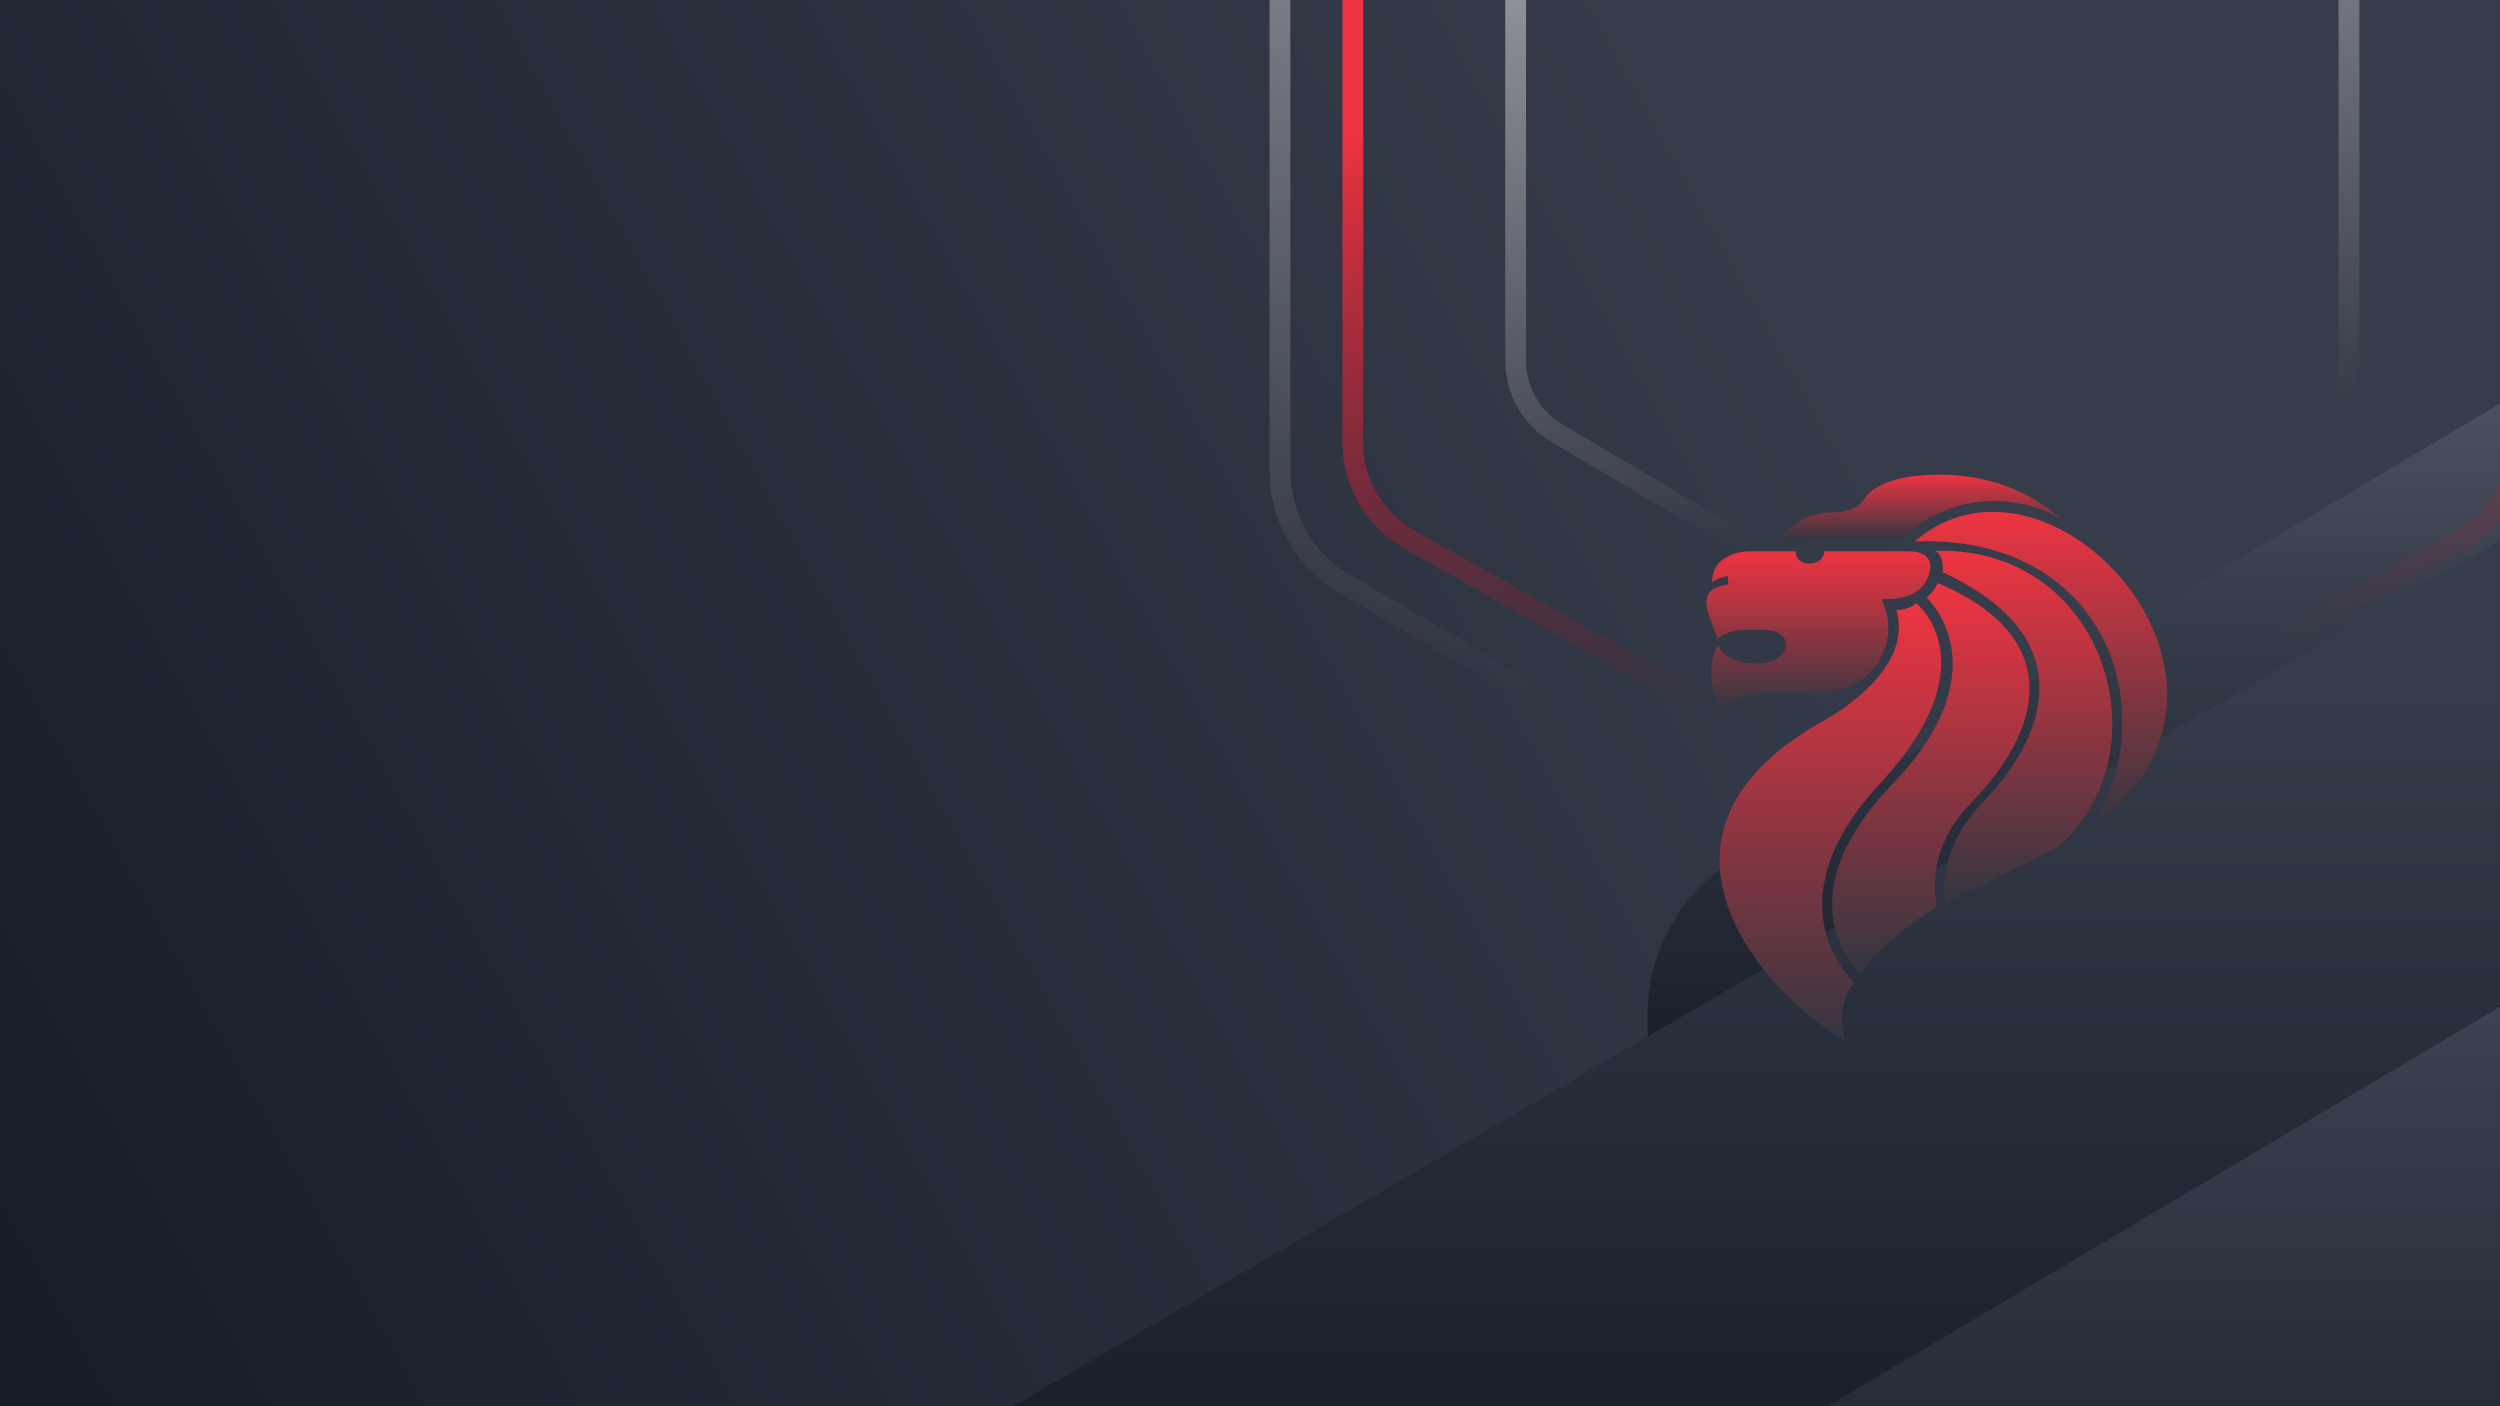 <svg width="1920" height="1080" viewBox="0 0 1920 1080" fill="none" xmlns="http://www.w3.org/2000/svg">
<g clip-path="url(#clip0_301_57707)">
<rect width="1920" height="1080" fill="url(#paint0_linear_301_57707)"/>
<path d="M1279.27 1381.05L1265.23 783.56C1264.62 758.194 1270.89 733.112 1283.38 710.838C1295.88 688.564 1314.17 669.883 1336.42 656.674L1933.46 301.965L2546.56 628.228C2569.38 640.388 2588.5 658.186 2602.02 679.836C2615.54 701.487 2622.97 726.229 2623.58 751.579L2637.62 1349.12C2638.25 1374.52 2632 1399.64 2619.51 1421.95C2607.01 1444.27 2588.71 1462.98 2566.44 1476.22L1969.39 1830.67L1356.24 1504.66C1333.39 1492.48 1314.24 1474.64 1300.73 1452.94C1287.21 1431.24 1279.81 1406.45 1279.27 1381.05Z" fill="url(#paint1_linear_301_57707)"/>
<path fill-rule="evenodd" clip-rule="evenodd" d="M1484 -253L1772.21 -82.732C1791.9 -71.097 1804 -49.825 1804 -26.832V276.832C1804 299.825 1791.9 321.097 1772.21 332.732L1484 503L1195.79 332.732C1176.1 321.097 1164 299.825 1164 276.832V-26.832C1164 -49.825 1176.1 -71.097 1195.79 -82.732L1484 -253Z" stroke="url(#paint2_linear_301_57707)" stroke-width="16"/>
<path fill-rule="evenodd" clip-rule="evenodd" d="M1486.5 -464L1939.98 -198.688C1970.96 -180.559 1990 -147.413 1990 -111.585V361.585C1990 397.413 1970.96 430.558 1939.98 448.688L1486.5 714L1033.02 448.688C1002.04 430.558 983 397.413 983 361.585V-111.585C983 -147.413 1002.04 -180.559 1033.02 -198.688L1486.5 -464Z" stroke="url(#paint3_linear_301_57707)" stroke-width="16"/>
<path fill-rule="evenodd" clip-rule="evenodd" d="M1486.5 -366L1889.54 -138.976C1917.08 -123.463 1934 -95.1 1934 -64.443V340.443C1934 371.101 1917.08 399.463 1889.54 414.976L1486.5 642L1083.46 414.976C1055.92 399.463 1039 371.1 1039 340.443V-64.443C1039 -95.1 1055.92 -123.463 1083.46 -138.976L1486.5 -366Z" stroke="url(#paint4_linear_301_57707)" stroke-width="16"/>
<path d="M615.37 2533.73L597.74 1351.45C596.976 1301.26 609.793 1251.74 634.901 1207.89C660.008 1164.04 696.521 1127.39 740.766 1101.64L1928.23 410.045L3135.89 1065.92C3180.84 1090.36 3218.39 1125.9 3244.77 1168.96C3271.15 1212.02 3285.44 1261.1 3286.2 1311.26L3303.83 2493.64C3304.65 2543.9 3291.86 2593.49 3266.75 2637.41C3241.64 2681.34 3205.1 2718.06 3160.81 2743.86L1973.34 3434.94L765.58 2779.58C720.563 2755.1 682.975 2719.48 656.604 2676.32C630.232 2633.16 616.01 2583.97 615.37 2533.73Z" fill="url(#paint5_linear_301_57707)"/>
<path d="M1172.41 2057.54L1155.32 1330.47C1154.58 1299.6 1162.2 1269.08 1177.41 1241.97C1192.62 1214.87 1214.88 1192.14 1241.95 1176.06L1968.47 744.427L2714.54 1141.45C2742.3 1156.25 2765.58 1177.9 2782.03 1204.25C2798.48 1230.6 2807.53 1260.7 2808.26 1291.55L2825.35 2018.69C2826.12 2049.6 2818.52 2080.16 2803.31 2107.31C2788.1 2134.46 2765.83 2157.24 2738.73 2173.34L2012.2 2604.67L1266.07 2207.96C1238.26 2193.14 1214.96 2171.43 1198.52 2145.02C1182.07 2118.62 1173.07 2088.44 1172.41 2057.54Z" fill="url(#paint6_linear_301_57707)"/>
<path d="M1319.67 495.418C1319.67 495.418 1304.14 517.768 1324.48 546.668C1324.48 546.668 1327.68 531.951 1359.81 531.951H1398.36C1434.77 531.951 1462.06 496.518 1444.93 459.968C1444.93 459.968 1470.62 462.701 1479.21 446.335C1487.77 429.985 1478.67 423.435 1465.83 423.435H1401.04C1401.04 435.168 1379.1 436.801 1379.1 423.435H1342.69C1342.69 423.435 1315.38 423.435 1314.86 446.885C1314.86 446.885 1321.02 443.068 1327.16 442.535V448.785C1327.16 448.785 1319.67 450.151 1316.18 452.068C1312.71 453.968 1307.62 459.151 1312.45 472.518C1317.26 485.868 1319.14 490.501 1319.14 490.501C1319.14 490.501 1326.92 483.668 1339.5 483.668H1354.23C1380.44 483.668 1375.63 509.568 1349.4 509.568C1323.17 509.568 1319.7 495.401 1319.7 495.401L1319.67 495.418Z" fill="url(#paint7_linear_301_57707)"/>
<path d="M1456.45 468.432C1456.45 468.432 1465.29 468.982 1471.7 463.266C1471.7 463.266 1529.8 509.349 1443.61 602.032C1357.4 694.732 1424.05 754.732 1424.05 754.732C1424.05 754.732 1408.54 769.982 1417.36 799.716C1417.36 799.716 1381.51 779.099 1354.08 744.082C1314.45 693.482 1290.23 616.066 1399.07 554.316C1399.07 554.316 1470.89 517.516 1456.44 468.432H1456.45Z" fill="url(#paint8_linear_301_57707)"/>
<path d="M1367.67 414.715C1367.67 414.715 1379.27 393.631 1406.2 393.631C1427.44 393.631 1432.29 382.531 1432.29 382.531C1432.29 382.531 1441.55 364.548 1488.32 364.548C1531.17 364.548 1560.05 379.098 1583.42 398.531C1583.42 398.531 1520.42 358.731 1458.32 414.715H1367.67V414.715Z" fill="url(#paint9_linear_301_57707)"/>
<path d="M1629.64 548.132C1627.86 482.332 1577.88 411.816 1470.45 415.816C1575.39 325.299 1757.42 527.399 1607.5 633.582C1607.5 633.582 1632.58 597.149 1629.64 548.149V548.132Z" fill="url(#paint10_linear_301_57707)"/>
<path d="M1486.52 423.085C1617.51 419.085 1664.27 579.035 1579.67 651.019L1494.73 692.835C1494.73 692.835 1483.67 656.485 1524.72 613.935C1565.78 571.419 1605.38 491.802 1491.9 439.452C1491.9 439.452 1494.04 428.552 1486.55 423.102L1486.52 423.085Z" fill="url(#paint11_linear_301_57707)"/>
<path d="M1479.72 459.069C1479.72 459.069 1486.15 452.886 1488.3 447.802C1585.73 489.236 1570.39 559.419 1512.21 618.303C1476.52 655.736 1487.58 696.103 1487.58 696.103C1487.58 696.103 1444.05 723.719 1429.05 747.719C1429.05 747.719 1366.01 693.053 1453.31 602.319C1538.98 513.252 1479.72 459.086 1479.72 459.086V459.069Z" fill="url(#paint12_linear_301_57707)"/>
</g>
<defs>
<linearGradient id="paint0_linear_301_57707" x1="2.13782e-05" y1="1080" x2="1455" y2="273" gradientUnits="userSpaceOnUse">
<stop stop-color="#161C28"/>
<stop offset="1" stop-color="#373C4A"/>
</linearGradient>
<linearGradient id="paint1_linear_301_57707" x1="1528" y1="227" x2="1527.82" y2="1066" gradientUnits="userSpaceOnUse">
<stop stop-color="#555B69"/>
<stop offset="0.286" stop-color="#373C4A"/>
<stop offset="0.732" stop-color="#161C28"/>
</linearGradient>
<linearGradient id="paint2_linear_301_57707" x1="1473" y1="-539" x2="1699.5" y2="428.5" gradientUnits="userSpaceOnUse">
<stop stop-color="#E9E9E9"/>
<stop offset="0.903" stop-color="#E9E9E9" stop-opacity="0"/>
</linearGradient>
<linearGradient id="paint3_linear_301_57707" x1="1691" y1="-656.5" x2="1436" y2="593" gradientUnits="userSpaceOnUse">
<stop stop-color="#E9E9E9"/>
<stop offset="1" stop-color="#E9E9E9" stop-opacity="0"/>
</linearGradient>
<linearGradient id="paint4_linear_301_57707" x1="1339" y1="538" x2="1281" y2="68.5" gradientUnits="userSpaceOnUse">
<stop stop-color="#C10F25" stop-opacity="0"/>
<stop offset="1" stop-color="#EF3340"/>
</linearGradient>
<linearGradient id="paint5_linear_301_57707" x1="1146.92" y1="254.944" x2="1146.92" y2="1420" gradientUnits="userSpaceOnUse">
<stop offset="0.223" stop-color="#373C4A"/>
<stop offset="0.768" stop-color="#161C28"/>
</linearGradient>
<linearGradient id="paint6_linear_301_57707" x1="1523" y1="478.5" x2="1522.72" y2="1778.5" gradientUnits="userSpaceOnUse">
<stop stop-color="#555B69"/>
<stop offset="0.286" stop-color="#373C4A"/>
<stop offset="0.635" stop-color="#161C28"/>
</linearGradient>
<linearGradient id="paint7_linear_301_57707" x1="1396.51" y1="423.435" x2="1396.51" y2="546.668" gradientUnits="userSpaceOnUse">
<stop stop-color="#EF3441"/>
<stop offset="1" stop-color="#333640"/>
</linearGradient>
<linearGradient id="paint8_linear_301_57707" x1="1405.74" y1="463.266" x2="1405.74" y2="799.716" gradientUnits="userSpaceOnUse">
<stop stop-color="#EF3441"/>
<stop offset="1" stop-color="#333640"/>
</linearGradient>
<linearGradient id="paint9_linear_301_57707" x1="1475.54" y1="364.548" x2="1475.54" y2="414.715" gradientUnits="userSpaceOnUse">
<stop stop-color="#EF3441"/>
<stop offset="1" stop-color="#333640"/>
</linearGradient>
<linearGradient id="paint10_linear_301_57707" x1="1567.42" y1="393.096" x2="1567.42" y2="633.582" gradientUnits="userSpaceOnUse">
<stop stop-color="#EF3441"/>
<stop offset="1" stop-color="#333640"/>
</linearGradient>
<linearGradient id="paint11_linear_301_57707" x1="1554.39" y1="423.012" x2="1554.39" y2="692.835" gradientUnits="userSpaceOnUse">
<stop stop-color="#EF3441"/>
<stop offset="1" stop-color="#333640"/>
</linearGradient>
<linearGradient id="paint12_linear_301_57707" x1="1482.85" y1="447.802" x2="1482.85" y2="747.719" gradientUnits="userSpaceOnUse">
<stop stop-color="#EF3441"/>
<stop offset="1" stop-color="#333640"/>
</linearGradient>
<clipPath id="clip0_301_57707">
<rect width="1920" height="1080" fill="white"/>
</clipPath>
</defs>
</svg>

